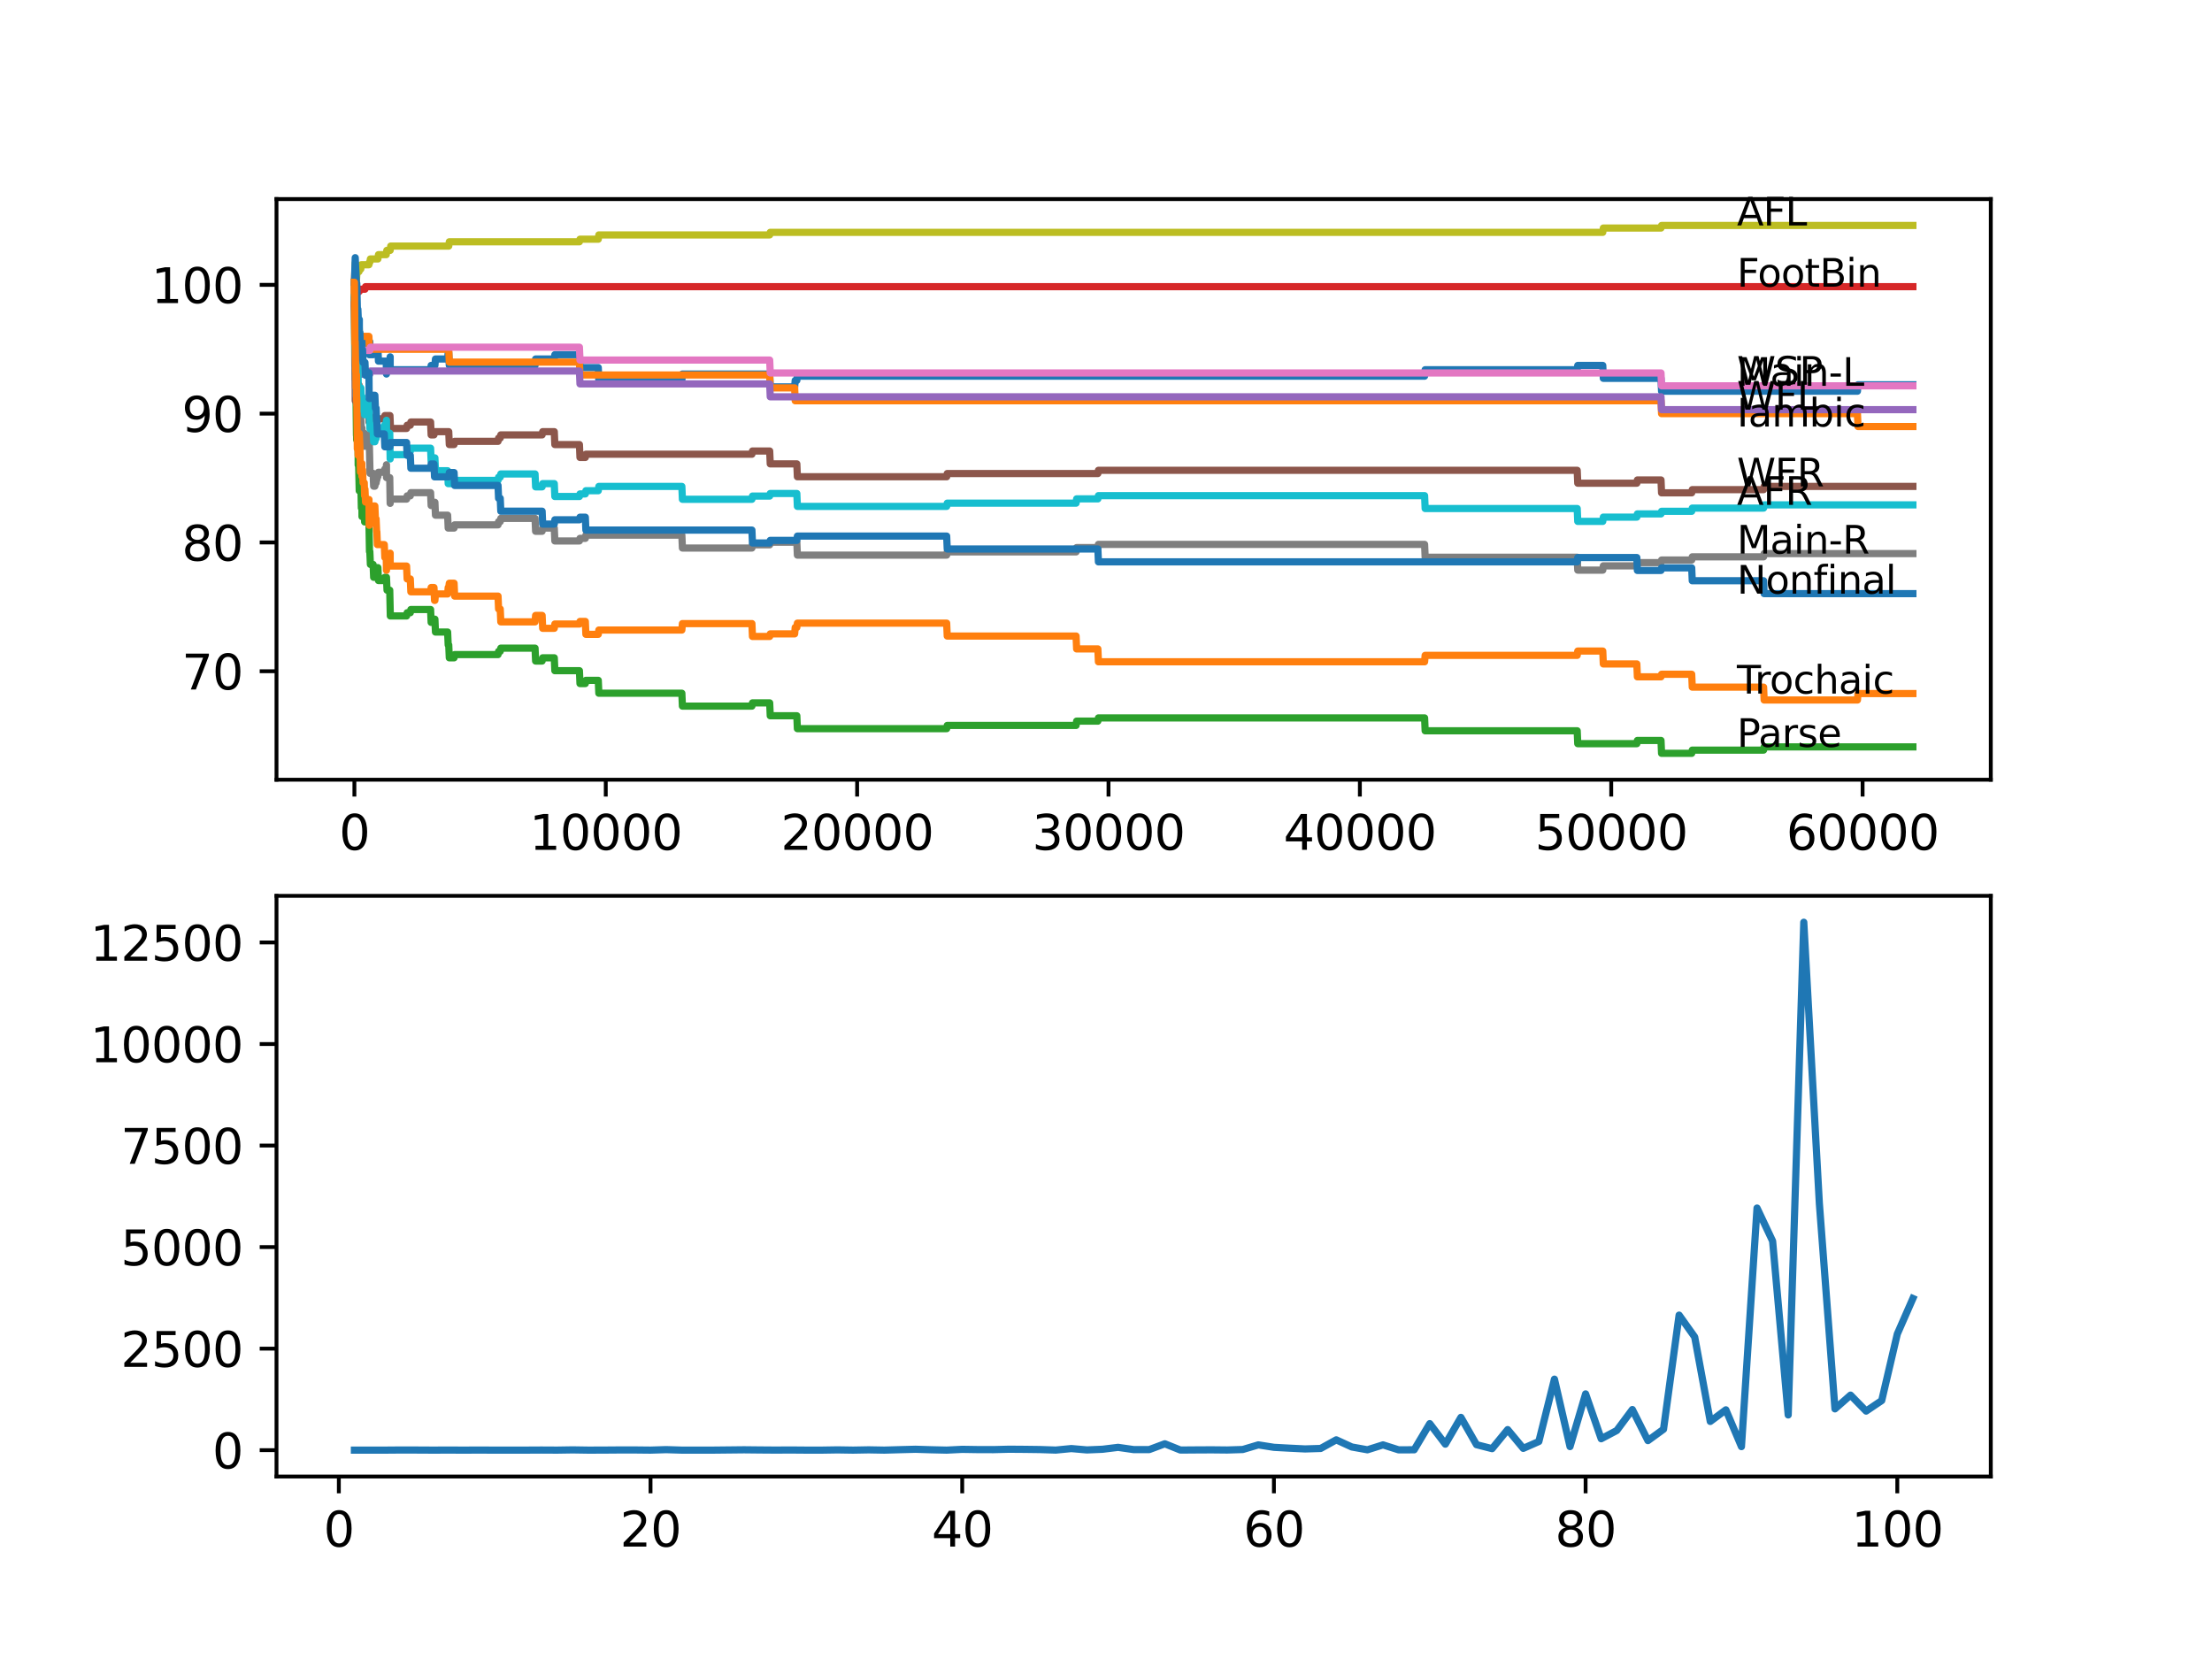 <?xml version="1.0" encoding="utf-8" standalone="no"?>
<!DOCTYPE svg PUBLIC "-//W3C//DTD SVG 1.1//EN"
  "http://www.w3.org/Graphics/SVG/1.1/DTD/svg11.dtd">
<svg xmlns:xlink="http://www.w3.org/1999/xlink" width="460.8pt" height="345.6pt" viewBox="0 0 460.8 345.6" xmlns="http://www.w3.org/2000/svg" version="1.1">
 <defs>
  <style type="text/css">*{stroke-linejoin: round; stroke-linecap: butt}</style>
 </defs>
 <g id="figure_1">
  <g id="patch_1">
   <path d="M 0 345.6 
L 460.8 345.6 
L 460.8 0 
L 0 0 
z
" style="fill: #ffffff"/>
  </g>
  <g id="axes_1">
   <g id="patch_2">
    <path d="M 57.6 162.432 
L 414.72 162.432 
L 414.72 41.472 
L 57.6 41.472 
z
" style="fill: #ffffff"/>
   </g>
   <g id="matplotlib.axis_1">
    <g id="xtick_1">
     <g id="line2d_1">
      <defs>
       <path id="mf2d76fac7c" d="M 0 0 
L 0 3.5 
" style="stroke: #000000; stroke-width: 0.8"/>
      </defs>
      <g>
       <use xlink:href="#mf2d76fac7c" x="73.827" y="162.432" style="stroke: #000000; stroke-width: 0.8"/>
      </g>
     </g>
     <g id="text_1">
      <!-- 0 -->
      <g transform="translate(70.646 177.03)scale(0.1 -0.1)">
       <defs>
        <path id="DejaVuSans-30" d="M 2034 4250 
Q 1547 4250 1301 3770 
Q 1056 3291 1056 2328 
Q 1056 1369 1301 889 
Q 1547 409 2034 409 
Q 2525 409 2770 889 
Q 3016 1369 3016 2328 
Q 3016 3291 2770 3770 
Q 2525 4250 2034 4250 
z
M 2034 4750 
Q 2819 4750 3233 4129 
Q 3647 3509 3647 2328 
Q 3647 1150 3233 529 
Q 2819 -91 2034 -91 
Q 1250 -91 836 529 
Q 422 1150 422 2328 
Q 422 3509 836 4129 
Q 1250 4750 2034 4750 
z
" transform="scale(0.016)"/>
       </defs>
       <use xlink:href="#DejaVuSans-30"/>
      </g>
     </g>
    </g>
    <g id="xtick_2">
     <g id="line2d_2">
      <g>
       <use xlink:href="#mf2d76fac7c" x="126.192" y="162.432" style="stroke: #000000; stroke-width: 0.8"/>
      </g>
     </g>
     <g id="text_2">
      <!-- 10000 -->
      <g transform="translate(110.286 177.03)scale(0.1 -0.1)">
       <defs>
        <path id="DejaVuSans-31" d="M 794 531 
L 1825 531 
L 1825 4091 
L 703 3866 
L 703 4441 
L 1819 4666 
L 2450 4666 
L 2450 531 
L 3481 531 
L 3481 0 
L 794 0 
L 794 531 
z
" transform="scale(0.016)"/>
       </defs>
       <use xlink:href="#DejaVuSans-31"/>
       <use xlink:href="#DejaVuSans-30" x="63.623"/>
       <use xlink:href="#DejaVuSans-30" x="127.246"/>
       <use xlink:href="#DejaVuSans-30" x="190.869"/>
       <use xlink:href="#DejaVuSans-30" x="254.492"/>
      </g>
     </g>
    </g>
    <g id="xtick_3">
     <g id="line2d_3">
      <g>
       <use xlink:href="#mf2d76fac7c" x="178.556" y="162.432" style="stroke: #000000; stroke-width: 0.8"/>
      </g>
     </g>
     <g id="text_3">
      <!-- 20000 -->
      <g transform="translate(162.65 177.03)scale(0.1 -0.1)">
       <defs>
        <path id="DejaVuSans-32" d="M 1228 531 
L 3431 531 
L 3431 0 
L 469 0 
L 469 531 
Q 828 903 1448 1529 
Q 2069 2156 2228 2338 
Q 2531 2678 2651 2914 
Q 2772 3150 2772 3378 
Q 2772 3750 2511 3984 
Q 2250 4219 1831 4219 
Q 1534 4219 1204 4116 
Q 875 4013 500 3803 
L 500 4441 
Q 881 4594 1212 4672 
Q 1544 4750 1819 4750 
Q 2544 4750 2975 4387 
Q 3406 4025 3406 3419 
Q 3406 3131 3298 2873 
Q 3191 2616 2906 2266 
Q 2828 2175 2409 1742 
Q 1991 1309 1228 531 
z
" transform="scale(0.016)"/>
       </defs>
       <use xlink:href="#DejaVuSans-32"/>
       <use xlink:href="#DejaVuSans-30" x="63.623"/>
       <use xlink:href="#DejaVuSans-30" x="127.246"/>
       <use xlink:href="#DejaVuSans-30" x="190.869"/>
       <use xlink:href="#DejaVuSans-30" x="254.492"/>
      </g>
     </g>
    </g>
    <g id="xtick_4">
     <g id="line2d_4">
      <g>
       <use xlink:href="#mf2d76fac7c" x="230.921" y="162.432" style="stroke: #000000; stroke-width: 0.8"/>
      </g>
     </g>
     <g id="text_4">
      <!-- 30000 -->
      <g transform="translate(215.015 177.03)scale(0.1 -0.1)">
       <defs>
        <path id="DejaVuSans-33" d="M 2597 2516 
Q 3050 2419 3304 2112 
Q 3559 1806 3559 1356 
Q 3559 666 3084 287 
Q 2609 -91 1734 -91 
Q 1441 -91 1130 -33 
Q 819 25 488 141 
L 488 750 
Q 750 597 1062 519 
Q 1375 441 1716 441 
Q 2309 441 2620 675 
Q 2931 909 2931 1356 
Q 2931 1769 2642 2001 
Q 2353 2234 1838 2234 
L 1294 2234 
L 1294 2753 
L 1863 2753 
Q 2328 2753 2575 2939 
Q 2822 3125 2822 3475 
Q 2822 3834 2567 4026 
Q 2313 4219 1838 4219 
Q 1578 4219 1281 4162 
Q 984 4106 628 3988 
L 628 4550 
Q 988 4650 1302 4700 
Q 1616 4750 1894 4750 
Q 2613 4750 3031 4423 
Q 3450 4097 3450 3541 
Q 3450 3153 3228 2886 
Q 3006 2619 2597 2516 
z
" transform="scale(0.016)"/>
       </defs>
       <use xlink:href="#DejaVuSans-33"/>
       <use xlink:href="#DejaVuSans-30" x="63.623"/>
       <use xlink:href="#DejaVuSans-30" x="127.246"/>
       <use xlink:href="#DejaVuSans-30" x="190.869"/>
       <use xlink:href="#DejaVuSans-30" x="254.492"/>
      </g>
     </g>
    </g>
    <g id="xtick_5">
     <g id="line2d_5">
      <g>
       <use xlink:href="#mf2d76fac7c" x="283.285" y="162.432" style="stroke: #000000; stroke-width: 0.8"/>
      </g>
     </g>
     <g id="text_5">
      <!-- 40000 -->
      <g transform="translate(267.379 177.03)scale(0.1 -0.1)">
       <defs>
        <path id="DejaVuSans-34" d="M 2419 4116 
L 825 1625 
L 2419 1625 
L 2419 4116 
z
M 2253 4666 
L 3047 4666 
L 3047 1625 
L 3713 1625 
L 3713 1100 
L 3047 1100 
L 3047 0 
L 2419 0 
L 2419 1100 
L 313 1100 
L 313 1709 
L 2253 4666 
z
" transform="scale(0.016)"/>
       </defs>
       <use xlink:href="#DejaVuSans-34"/>
       <use xlink:href="#DejaVuSans-30" x="63.623"/>
       <use xlink:href="#DejaVuSans-30" x="127.246"/>
       <use xlink:href="#DejaVuSans-30" x="190.869"/>
       <use xlink:href="#DejaVuSans-30" x="254.492"/>
      </g>
     </g>
    </g>
    <g id="xtick_6">
     <g id="line2d_6">
      <g>
       <use xlink:href="#mf2d76fac7c" x="335.65" y="162.432" style="stroke: #000000; stroke-width: 0.8"/>
      </g>
     </g>
     <g id="text_6">
      <!-- 50000 -->
      <g transform="translate(319.744 177.03)scale(0.1 -0.1)">
       <defs>
        <path id="DejaVuSans-35" d="M 691 4666 
L 3169 4666 
L 3169 4134 
L 1269 4134 
L 1269 2991 
Q 1406 3038 1543 3061 
Q 1681 3084 1819 3084 
Q 2600 3084 3056 2656 
Q 3513 2228 3513 1497 
Q 3513 744 3044 326 
Q 2575 -91 1722 -91 
Q 1428 -91 1123 -41 
Q 819 9 494 109 
L 494 744 
Q 775 591 1075 516 
Q 1375 441 1709 441 
Q 2250 441 2565 725 
Q 2881 1009 2881 1497 
Q 2881 1984 2565 2268 
Q 2250 2553 1709 2553 
Q 1456 2553 1204 2497 
Q 953 2441 691 2322 
L 691 4666 
z
" transform="scale(0.016)"/>
       </defs>
       <use xlink:href="#DejaVuSans-35"/>
       <use xlink:href="#DejaVuSans-30" x="63.623"/>
       <use xlink:href="#DejaVuSans-30" x="127.246"/>
       <use xlink:href="#DejaVuSans-30" x="190.869"/>
       <use xlink:href="#DejaVuSans-30" x="254.492"/>
      </g>
     </g>
    </g>
    <g id="xtick_7">
     <g id="line2d_7">
      <g>
       <use xlink:href="#mf2d76fac7c" x="388.014" y="162.432" style="stroke: #000000; stroke-width: 0.8"/>
      </g>
     </g>
     <g id="text_7">
      <!-- 60000 -->
      <g transform="translate(372.108 177.03)scale(0.1 -0.1)">
       <defs>
        <path id="DejaVuSans-36" d="M 2113 2584 
Q 1688 2584 1439 2293 
Q 1191 2003 1191 1497 
Q 1191 994 1439 701 
Q 1688 409 2113 409 
Q 2538 409 2786 701 
Q 3034 994 3034 1497 
Q 3034 2003 2786 2293 
Q 2538 2584 2113 2584 
z
M 3366 4563 
L 3366 3988 
Q 3128 4100 2886 4159 
Q 2644 4219 2406 4219 
Q 1781 4219 1451 3797 
Q 1122 3375 1075 2522 
Q 1259 2794 1537 2939 
Q 1816 3084 2150 3084 
Q 2853 3084 3261 2657 
Q 3669 2231 3669 1497 
Q 3669 778 3244 343 
Q 2819 -91 2113 -91 
Q 1303 -91 875 529 
Q 447 1150 447 2328 
Q 447 3434 972 4092 
Q 1497 4750 2381 4750 
Q 2619 4750 2861 4703 
Q 3103 4656 3366 4563 
z
" transform="scale(0.016)"/>
       </defs>
       <use xlink:href="#DejaVuSans-36"/>
       <use xlink:href="#DejaVuSans-30" x="63.623"/>
       <use xlink:href="#DejaVuSans-30" x="127.246"/>
       <use xlink:href="#DejaVuSans-30" x="190.869"/>
       <use xlink:href="#DejaVuSans-30" x="254.492"/>
      </g>
     </g>
    </g>
   </g>
   <g id="matplotlib.axis_2">
    <g id="ytick_1">
     <g id="line2d_8">
      <defs>
       <path id="m382c7980a3" d="M 0 0 
L -3.5 0 
" style="stroke: #000000; stroke-width: 0.8"/>
      </defs>
      <g>
       <use xlink:href="#m382c7980a3" x="57.6" y="139.832" style="stroke: #000000; stroke-width: 0.8"/>
      </g>
     </g>
     <g id="text_8">
      <!-- 70 -->
      <g transform="translate(37.875 143.631)scale(0.1 -0.1)">
       <defs>
        <path id="DejaVuSans-37" d="M 525 4666 
L 3525 4666 
L 3525 4397 
L 1831 0 
L 1172 0 
L 2766 4134 
L 525 4134 
L 525 4666 
z
" transform="scale(0.016)"/>
       </defs>
       <use xlink:href="#DejaVuSans-37"/>
       <use xlink:href="#DejaVuSans-30" x="63.623"/>
      </g>
     </g>
    </g>
    <g id="ytick_2">
     <g id="line2d_9">
      <g>
       <use xlink:href="#m382c7980a3" x="57.6" y="113.001" style="stroke: #000000; stroke-width: 0.8"/>
      </g>
     </g>
     <g id="text_9">
      <!-- 80 -->
      <g transform="translate(37.875 116.8)scale(0.1 -0.1)">
       <defs>
        <path id="DejaVuSans-38" d="M 2034 2216 
Q 1584 2216 1326 1975 
Q 1069 1734 1069 1313 
Q 1069 891 1326 650 
Q 1584 409 2034 409 
Q 2484 409 2743 651 
Q 3003 894 3003 1313 
Q 3003 1734 2745 1975 
Q 2488 2216 2034 2216 
z
M 1403 2484 
Q 997 2584 770 2862 
Q 544 3141 544 3541 
Q 544 4100 942 4425 
Q 1341 4750 2034 4750 
Q 2731 4750 3128 4425 
Q 3525 4100 3525 3541 
Q 3525 3141 3298 2862 
Q 3072 2584 2669 2484 
Q 3125 2378 3379 2068 
Q 3634 1759 3634 1313 
Q 3634 634 3220 271 
Q 2806 -91 2034 -91 
Q 1263 -91 848 271 
Q 434 634 434 1313 
Q 434 1759 690 2068 
Q 947 2378 1403 2484 
z
M 1172 3481 
Q 1172 3119 1398 2916 
Q 1625 2713 2034 2713 
Q 2441 2713 2670 2916 
Q 2900 3119 2900 3481 
Q 2900 3844 2670 4047 
Q 2441 4250 2034 4250 
Q 1625 4250 1398 4047 
Q 1172 3844 1172 3481 
z
" transform="scale(0.016)"/>
       </defs>
       <use xlink:href="#DejaVuSans-38"/>
       <use xlink:href="#DejaVuSans-30" x="63.623"/>
      </g>
     </g>
    </g>
    <g id="ytick_3">
     <g id="line2d_10">
      <g>
       <use xlink:href="#m382c7980a3" x="57.6" y="86.169" style="stroke: #000000; stroke-width: 0.8"/>
      </g>
     </g>
     <g id="text_10">
      <!-- 90 -->
      <g transform="translate(37.875 89.969)scale(0.1 -0.1)">
       <defs>
        <path id="DejaVuSans-39" d="M 703 97 
L 703 672 
Q 941 559 1184 500 
Q 1428 441 1663 441 
Q 2288 441 2617 861 
Q 2947 1281 2994 2138 
Q 2813 1869 2534 1725 
Q 2256 1581 1919 1581 
Q 1219 1581 811 2004 
Q 403 2428 403 3163 
Q 403 3881 828 4315 
Q 1253 4750 1959 4750 
Q 2769 4750 3195 4129 
Q 3622 3509 3622 2328 
Q 3622 1225 3098 567 
Q 2575 -91 1691 -91 
Q 1453 -91 1209 -44 
Q 966 3 703 97 
z
M 1959 2075 
Q 2384 2075 2632 2365 
Q 2881 2656 2881 3163 
Q 2881 3666 2632 3958 
Q 2384 4250 1959 4250 
Q 1534 4250 1286 3958 
Q 1038 3666 1038 3163 
Q 1038 2656 1286 2365 
Q 1534 2075 1959 2075 
z
" transform="scale(0.016)"/>
       </defs>
       <use xlink:href="#DejaVuSans-39"/>
       <use xlink:href="#DejaVuSans-30" x="63.623"/>
      </g>
     </g>
    </g>
    <g id="ytick_4">
     <g id="line2d_11">
      <g>
       <use xlink:href="#m382c7980a3" x="57.6" y="59.338" style="stroke: #000000; stroke-width: 0.8"/>
      </g>
     </g>
     <g id="text_11">
      <!-- 100 -->
      <g transform="translate(31.512 63.137)scale(0.1 -0.1)">
       <use xlink:href="#DejaVuSans-31"/>
       <use xlink:href="#DejaVuSans-30" x="63.623"/>
       <use xlink:href="#DejaVuSans-30" x="127.246"/>
      </g>
     </g>
    </g>
   </g>
   <g id="line2d_12">
    <path d="M 73.833 58.802 
L 73.838 58.802 
L 73.843 58.418 
L 73.869 63.784 
L 73.88 63.784 
L 73.885 63.784 
L 73.99 69.508 
L 74.006 69.061 
L 74.053 69.061 
L 74.142 65.842 
L 74.163 68.525 
L 74.168 68.525 
L 74.288 75.232 
L 74.435 75.232 
L 74.55 73.891 
L 74.602 73.891 
L 74.728 69.866 
L 74.786 69.866 
L 74.854 72.549 
L 74.901 72.102 
L 75.158 72.102 
L 75.168 74.785 
L 75.268 73.891 
L 75.404 73.891 
L 75.519 72.549 
L 75.953 72.549 
L 76.069 71.208 
L 76.849 71.208 
L 76.938 73.891 
L 76.959 72.549 
L 77.043 71.208 
L 77.048 73.891 
L 77.064 73.891 
L 77.723 73.891 
L 77.839 72.549 
L 78.724 72.549 
L 78.839 75.232 
L 80.462 75.232 
L 80.509 77.916 
L 80.572 76.574 
L 81.19 76.574 
L 81.279 74.338 
L 81.284 77.021 
L 81.295 77.021 
L 89.699 77.021 
L 89.814 76.127 
L 90.6 76.127 
L 90.715 74.785 
L 93.249 74.785 
L 93.365 73.444 
L 93.48 73.444 
L 93.595 76.127 
L 111.462 76.127 
L 111.577 74.785 
L 115.468 74.785 
L 115.583 73.891 
L 120.704 73.891 
L 120.819 76.574 
L 124.632 76.574 
L 124.747 79.257 
L 142.043 79.257 
L 142.158 77.916 
L 160.339 77.916 
L 160.454 80.599 
L 165.539 80.599 
L 165.654 79.257 
L 165.994 79.257 
L 166.109 78.363 
L 296.769 78.363 
L 296.884 77.021 
L 328.56 77.021 
L 328.675 76.127 
L 333.885 76.127 
L 334 78.81 
L 346.018 78.81 
L 346.133 81.493 
L 386.941 81.493 
L 387.056 80.152 
L 398.487 80.152 
L 398.487 80.152 
" clip-path="url(#p9483d6c562)" style="fill: none; stroke: #1f77b4; stroke-width: 1.5; stroke-linecap: square"/>
   </g>
   <g id="line2d_13">
    <path d="M 73.833 59.338 
L 73.917 56.655 
L 73.943 59.338 
L 73.948 59.338 
L 74.068 64.704 
L 74.241 64.704 
L 74.32 70.071 
L 74.356 67.388 
L 74.786 67.388 
L 74.901 70.071 
L 76.849 70.071 
L 76.964 72.754 
L 93.48 72.754 
L 93.595 75.437 
L 120.704 75.437 
L 120.819 78.12 
L 160.339 78.12 
L 160.454 80.803 
L 165.539 80.803 
L 165.654 83.486 
L 346.018 83.486 
L 346.133 86.169 
L 386.941 86.169 
L 387.056 88.853 
L 398.487 88.853 
L 398.487 88.853 
" clip-path="url(#p9483d6c562)" style="fill: none; stroke: #ff7f0e; stroke-width: 1.5; stroke-linecap: square"/>
   </g>
   <g id="line2d_14">
    <path d="M 73.833 62.021 
L 73.922 76.172 
L 73.964 74.606 
L 73.985 74.606 
L 74.058 79.078 
L 74.1 78.184 
L 74.126 78.184 
L 74.257 90.705 
L 74.273 90.705 
L 74.283 88.916 
L 74.288 91.6 
L 74.388 89.498 
L 74.435 89.498 
L 74.55 92.181 
L 74.602 91.51 
L 74.613 96.876 
L 74.623 96.876 
L 74.712 96.876 
L 74.833 102.243 
L 74.854 102.243 
L 74.969 101.795 
L 74.974 101.795 
L 75.095 100.454 
L 75.158 100.454 
L 75.278 105.82 
L 75.372 105.82 
L 75.404 104.926 
L 75.409 107.609 
L 75.472 107.609 
L 75.519 107.609 
L 75.634 106.938 
L 75.88 106.938 
L 75.953 106.044 
L 75.959 108.727 
L 75.98 108.727 
L 76.027 108.727 
L 76.142 108.19 
L 76.849 108.19 
L 76.969 114.898 
L 77.043 114.898 
L 77.158 117.581 
L 77.723 117.581 
L 77.839 120.264 
L 78.09 120.264 
L 78.205 119.594 
L 78.347 119.594 
L 78.462 118.923 
L 78.504 118.923 
L 78.619 118.252 
L 78.724 118.252 
L 78.839 120.935 
L 80.054 120.935 
L 80.169 120.264 
L 80.509 120.264 
L 80.624 122.947 
L 81.19 122.947 
L 81.31 128.314 
L 84.698 128.314 
L 84.814 127.643 
L 85.473 127.643 
L 85.589 126.972 
L 89.699 126.972 
L 89.814 129.655 
L 90.406 129.655 
L 90.521 128.985 
L 90.6 128.985 
L 90.715 131.668 
L 93.249 131.668 
L 93.365 134.351 
L 93.48 134.351 
L 93.595 137.034 
L 94.595 137.034 
L 94.71 136.363 
L 103.749 136.363 
L 103.864 135.692 
L 104.209 135.692 
L 104.325 135.022 
L 111.462 135.022 
L 111.577 137.705 
L 112.933 137.705 
L 113.048 137.034 
L 115.468 137.034 
L 115.583 139.717 
L 120.704 139.717 
L 120.819 142.4 
L 121.935 142.4 
L 122.05 141.729 
L 124.632 141.729 
L 124.747 144.413 
L 142.043 144.413 
L 142.158 147.096 
L 156.637 147.096 
L 156.752 146.425 
L 160.339 146.425 
L 160.454 149.108 
L 165.994 149.108 
L 166.109 151.791 
L 197.209 151.791 
L 197.324 151.12 
L 224.166 151.12 
L 224.281 150.226 
L 228.706 150.226 
L 228.821 149.555 
L 296.769 149.555 
L 296.884 152.238 
L 328.56 152.238 
L 328.675 154.921 
L 340.981 154.921 
L 341.096 154.251 
L 346.018 154.251 
L 346.133 156.934 
L 352.412 156.934 
L 352.527 156.263 
L 367.388 156.263 
L 367.503 155.592 
L 398.487 155.592 
L 398.487 155.592 
" clip-path="url(#p9483d6c562)" style="fill: none; stroke: #2ca02c; stroke-width: 1.5; stroke-linecap: square"/>
   </g>
   <g id="line2d_15">
    <path d="M 73.833 59.338 
L 73.896 64.321 
L 73.948 62.309 
L 73.985 62.309 
L 74.1 61.772 
L 74.131 61.772 
L 74.246 61.235 
L 74.372 61.235 
L 74.487 60.699 
L 74.854 60.699 
L 74.969 60.252 
L 76.027 60.252 
L 76.142 59.715 
L 398.487 59.715 
L 398.487 59.715 
" clip-path="url(#p9483d6c562)" style="fill: none; stroke: #d62728; stroke-width: 1.5; stroke-linecap: square"/>
   </g>
   <g id="line2d_16">
    <path d="M 73.833 59.338 
L 73.917 64.321 
L 73.948 62.98 
L 73.99 62.98 
L 74 62.532 
L 74.006 65.215 
L 74.074 65.215 
L 74.131 65.215 
L 74.252 73.265 
L 74.283 72.594 
L 74.288 75.277 
L 74.346 75.277 
L 74.786 75.277 
L 74.901 77.96 
L 77.043 77.96 
L 77.158 77.29 
L 120.704 77.29 
L 120.819 79.973 
L 160.339 79.973 
L 160.454 82.656 
L 346.018 82.656 
L 346.133 85.339 
L 398.487 85.339 
L 398.487 85.339 
" clip-path="url(#p9483d6c562)" style="fill: none; stroke: #9467bd; stroke-width: 1.5; stroke-linecap: square"/>
   </g>
   <g id="line2d_17">
    <path d="M 73.833 62.021 
L 73.838 62.021 
L 73.979 78.12 
L 73.985 78.12 
L 74 83.486 
L 74.1 82.592 
L 74.131 82.592 
L 74.246 82.055 
L 74.325 82.055 
L 74.445 80.848 
L 74.55 80.848 
L 74.665 80.177 
L 74.786 80.177 
L 74.854 82.86 
L 74.901 82.413 
L 74.974 82.413 
L 75.095 81.071 
L 75.158 81.071 
L 75.278 86.438 
L 75.519 86.438 
L 75.634 85.767 
L 76.027 85.767 
L 76.142 85.23 
L 76.849 85.23 
L 76.865 87.913 
L 76.959 86.572 
L 77.043 86.572 
L 77.158 89.255 
L 78.09 89.255 
L 78.205 88.584 
L 78.347 88.584 
L 78.462 87.913 
L 78.504 87.913 
L 78.619 87.243 
L 80.054 87.243 
L 80.169 86.572 
L 81.232 86.572 
L 81.347 89.255 
L 84.698 89.255 
L 84.814 88.584 
L 85.473 88.584 
L 85.589 87.913 
L 89.699 87.913 
L 89.814 90.597 
L 90.406 90.597 
L 90.521 89.926 
L 93.48 89.926 
L 93.595 92.609 
L 94.595 92.609 
L 94.71 91.938 
L 103.749 91.938 
L 103.864 91.267 
L 104.209 91.267 
L 104.325 90.597 
L 112.933 90.597 
L 113.048 89.926 
L 115.468 89.926 
L 115.583 92.609 
L 120.704 92.609 
L 120.819 95.292 
L 121.935 95.292 
L 122.05 94.621 
L 156.637 94.621 
L 156.752 93.951 
L 160.339 93.951 
L 160.454 96.634 
L 165.994 96.634 
L 166.109 99.317 
L 197.209 99.317 
L 197.324 98.646 
L 228.706 98.646 
L 228.821 97.975 
L 328.56 97.975 
L 328.675 100.658 
L 340.981 100.658 
L 341.096 99.988 
L 346.018 99.988 
L 346.133 102.671 
L 352.412 102.671 
L 352.527 102 
L 367.388 102 
L 367.503 101.329 
L 398.487 101.329 
L 398.487 101.329 
" clip-path="url(#p9483d6c562)" style="fill: none; stroke: #8c564b; stroke-width: 1.5; stroke-linecap: square"/>
   </g>
   <g id="line2d_18">
    <path d="M 73.833 58.802 
L 73.838 61.485 
L 73.932 58.552 
L 73.943 58.552 
L 73.948 58.552 
L 74 57.569 
L 74.006 60.252 
L 74.042 60.252 
L 74.131 60.252 
L 74.252 68.301 
L 74.283 67.63 
L 74.288 70.313 
L 74.346 70.313 
L 74.786 70.313 
L 74.901 72.997 
L 77.043 72.997 
L 77.158 72.326 
L 120.704 72.326 
L 120.819 75.009 
L 160.339 75.009 
L 160.454 77.692 
L 346.018 77.692 
L 346.133 80.375 
L 398.487 80.375 
L 398.487 80.375 
" clip-path="url(#p9483d6c562)" style="fill: none; stroke: #e377c2; stroke-width: 1.5; stroke-linecap: square"/>
   </g>
   <g id="line2d_19">
    <path d="M 73.833 62.021 
L 73.838 62.021 
L 73.979 77.673 
L 73.985 77.673 
L 73.99 77.136 
L 74.058 80.714 
L 74.074 79.819 
L 74.126 79.819 
L 74.131 82.502 
L 74.173 79.506 
L 74.241 82.189 
L 74.257 84.202 
L 74.356 81.071 
L 74.367 81.071 
L 74.435 79.64 
L 74.44 82.324 
L 74.466 82.324 
L 74.55 82.324 
L 74.602 81.653 
L 74.613 87.019 
L 74.623 87.019 
L 74.712 87.019 
L 74.786 89.702 
L 74.828 89.166 
L 74.854 89.166 
L 74.969 88.718 
L 74.974 88.718 
L 75.095 87.377 
L 75.168 87.377 
L 75.283 90.06 
L 75.372 90.06 
L 75.404 89.166 
L 75.409 91.849 
L 75.472 91.849 
L 75.519 91.849 
L 75.634 91.178 
L 75.88 91.178 
L 75.953 90.284 
L 75.959 92.967 
L 75.98 92.967 
L 76.027 92.967 
L 76.142 92.43 
L 76.849 92.43 
L 76.938 90.552 
L 76.943 93.235 
L 76.948 93.235 
L 76.959 93.235 
L 77.079 98.601 
L 77.723 98.601 
L 77.839 101.284 
L 78.09 101.284 
L 78.205 100.614 
L 78.347 100.614 
L 78.462 99.943 
L 78.504 99.943 
L 78.619 99.272 
L 78.724 99.272 
L 78.839 98.378 
L 80.054 98.378 
L 80.169 97.707 
L 80.462 97.707 
L 80.509 96.813 
L 80.514 99.496 
L 80.562 99.496 
L 81.19 99.496 
L 81.279 104.862 
L 81.305 103.968 
L 84.698 103.968 
L 84.814 103.297 
L 85.473 103.297 
L 85.589 102.626 
L 89.699 102.626 
L 89.814 105.309 
L 90.406 105.309 
L 90.521 104.638 
L 90.6 104.638 
L 90.715 107.321 
L 93.249 107.321 
L 93.365 110.005 
L 94.595 110.005 
L 94.71 109.334 
L 103.749 109.334 
L 103.864 108.663 
L 104.209 108.663 
L 104.325 107.992 
L 111.462 107.992 
L 111.577 110.675 
L 112.933 110.675 
L 113.048 110.005 
L 115.468 110.005 
L 115.583 112.688 
L 120.704 112.688 
L 120.819 112.151 
L 121.935 112.151 
L 122.05 111.48 
L 142.043 111.48 
L 142.158 114.163 
L 156.637 114.163 
L 156.752 113.493 
L 160.339 113.493 
L 160.454 112.956 
L 165.994 112.956 
L 166.109 115.639 
L 197.209 115.639 
L 197.324 114.968 
L 224.166 114.968 
L 224.281 114.074 
L 228.706 114.074 
L 228.821 113.403 
L 296.769 113.403 
L 296.884 116.086 
L 328.56 116.086 
L 328.675 118.769 
L 333.885 118.769 
L 334 117.875 
L 340.981 117.875 
L 341.096 117.204 
L 346.018 117.204 
L 346.133 116.668 
L 352.412 116.668 
L 352.527 115.997 
L 367.388 115.997 
L 367.503 115.326 
L 398.487 115.326 
L 398.487 115.326 
" clip-path="url(#p9483d6c562)" style="fill: none; stroke: #7f7f7f; stroke-width: 1.5; stroke-linecap: square"/>
   </g>
   <g id="line2d_20">
    <path d="M 73.833 58.802 
L 73.838 61.485 
L 73.932 56.316 
L 73.937 56.316 
L 73.948 56.316 
L 74 54.796 
L 74.006 57.479 
L 74.047 57.479 
L 74.131 57.479 
L 74.142 60.162 
L 74.241 58.597 
L 74.367 56.585 
L 74.786 56.585 
L 74.901 56.048 
L 75.158 56.048 
L 75.273 55.154 
L 76.849 55.154 
L 76.964 54.617 
L 77.043 54.617 
L 77.158 53.946 
L 78.724 53.946 
L 78.839 53.052 
L 80.462 53.052 
L 80.577 52.158 
L 81.279 52.158 
L 81.394 51.263 
L 93.48 51.263 
L 93.595 50.369 
L 120.704 50.369 
L 120.819 49.832 
L 124.632 49.832 
L 124.747 48.938 
L 160.339 48.938 
L 160.454 48.401 
L 333.885 48.401 
L 334 47.507 
L 346.018 47.507 
L 346.133 46.97 
L 398.487 46.97 
L 398.487 46.97 
" clip-path="url(#p9483d6c562)" style="fill: none; stroke: #bcbd22; stroke-width: 1.5; stroke-linecap: square"/>
   </g>
   <g id="line2d_21">
    <path d="M 73.833 62.021 
L 73.838 62.021 
L 73.906 61.932 
L 73.964 71.099 
L 73.985 71.099 
L 73.99 70.563 
L 74.058 74.14 
L 74.074 73.246 
L 74.126 73.246 
L 74.131 75.929 
L 74.173 72.933 
L 74.241 75.616 
L 74.257 77.628 
L 74.356 74.498 
L 74.367 74.498 
L 74.435 73.067 
L 74.44 75.75 
L 74.466 75.75 
L 74.55 75.75 
L 74.602 75.079 
L 74.613 80.445 
L 74.623 80.445 
L 74.712 80.445 
L 74.786 83.129 
L 74.828 82.592 
L 74.854 82.592 
L 74.969 82.145 
L 74.974 82.145 
L 75.095 80.803 
L 75.168 80.803 
L 75.283 83.486 
L 75.372 83.486 
L 75.404 82.592 
L 75.409 85.275 
L 75.472 85.275 
L 75.519 85.275 
L 75.634 84.604 
L 75.88 84.604 
L 75.953 83.71 
L 75.959 86.393 
L 75.98 86.393 
L 76.027 86.393 
L 76.142 85.856 
L 76.849 85.856 
L 76.938 83.978 
L 76.943 86.661 
L 76.948 86.661 
L 76.959 86.661 
L 77.074 89.344 
L 77.723 89.344 
L 77.839 92.028 
L 78.09 92.028 
L 78.205 91.357 
L 78.347 91.357 
L 78.462 90.686 
L 78.504 90.686 
L 78.619 90.015 
L 78.724 90.015 
L 78.839 89.121 
L 80.054 89.121 
L 80.169 88.45 
L 80.462 88.45 
L 80.509 87.556 
L 80.514 90.239 
L 80.562 90.239 
L 81.19 90.239 
L 81.279 95.605 
L 81.305 94.711 
L 84.698 94.711 
L 84.814 94.04 
L 85.473 94.04 
L 85.589 93.369 
L 89.699 93.369 
L 89.814 96.052 
L 90.406 96.052 
L 90.521 95.382 
L 90.6 95.382 
L 90.715 98.065 
L 93.249 98.065 
L 93.365 100.748 
L 94.595 100.748 
L 94.71 100.077 
L 103.749 100.077 
L 103.864 99.406 
L 104.209 99.406 
L 104.325 98.735 
L 111.462 98.735 
L 111.577 101.419 
L 112.933 101.419 
L 113.048 100.748 
L 115.468 100.748 
L 115.583 103.431 
L 120.704 103.431 
L 120.819 102.894 
L 121.935 102.894 
L 122.05 102.224 
L 124.632 102.224 
L 124.747 101.329 
L 142.043 101.329 
L 142.158 104.012 
L 156.637 104.012 
L 156.752 103.341 
L 160.339 103.341 
L 160.454 102.805 
L 165.994 102.805 
L 166.109 105.488 
L 197.209 105.488 
L 197.324 104.817 
L 224.166 104.817 
L 224.281 103.923 
L 228.706 103.923 
L 228.821 103.252 
L 296.769 103.252 
L 296.884 105.935 
L 328.56 105.935 
L 328.675 108.618 
L 333.885 108.618 
L 334 107.724 
L 340.981 107.724 
L 341.096 107.053 
L 346.018 107.053 
L 346.133 106.517 
L 352.412 106.517 
L 352.527 105.846 
L 367.388 105.846 
L 367.503 105.175 
L 398.487 105.175 
L 398.487 105.175 
" clip-path="url(#p9483d6c562)" style="fill: none; stroke: #17becf; stroke-width: 1.5; stroke-linecap: square"/>
   </g>
   <g id="line2d_22">
    <path d="M 73.833 58.802 
L 73.838 58.802 
L 74 53.678 
L 74.115 56.361 
L 74.131 56.361 
L 74.246 59.044 
L 74.325 59.044 
L 74.445 64.411 
L 74.55 64.411 
L 74.665 67.094 
L 74.786 67.094 
L 74.854 66.557 
L 74.859 69.24 
L 74.875 69.24 
L 74.974 69.24 
L 75.095 74.606 
L 75.158 74.606 
L 75.278 72.818 
L 75.519 72.818 
L 75.634 75.501 
L 76.027 75.501 
L 76.142 78.184 
L 76.849 78.184 
L 76.865 77.647 
L 76.901 83.014 
L 76.912 83.014 
L 77.043 83.014 
L 77.158 82.343 
L 78.09 82.343 
L 78.205 85.026 
L 78.347 85.026 
L 78.462 87.709 
L 78.504 87.709 
L 78.619 90.392 
L 80.054 90.392 
L 80.169 93.075 
L 81.232 93.075 
L 81.347 92.181 
L 84.698 92.181 
L 84.814 94.864 
L 85.473 94.864 
L 85.589 97.547 
L 89.699 97.547 
L 89.814 96.653 
L 90.406 96.653 
L 90.521 99.336 
L 93.48 99.336 
L 93.595 98.442 
L 94.595 98.442 
L 94.71 101.125 
L 103.749 101.125 
L 103.864 103.808 
L 104.209 103.808 
L 104.325 106.491 
L 112.933 106.491 
L 113.048 109.174 
L 115.468 109.174 
L 115.583 108.28 
L 120.704 108.28 
L 120.819 107.743 
L 121.935 107.743 
L 122.05 110.426 
L 156.637 110.426 
L 156.752 113.109 
L 160.339 113.109 
L 160.454 112.573 
L 165.994 112.573 
L 166.109 111.678 
L 197.209 111.678 
L 197.324 114.361 
L 228.706 114.361 
L 228.821 117.045 
L 328.56 117.045 
L 328.675 116.15 
L 340.981 116.15 
L 341.096 118.833 
L 346.018 118.833 
L 346.133 118.297 
L 352.412 118.297 
L 352.527 120.98 
L 367.388 120.98 
L 367.503 123.663 
L 398.487 123.663 
L 398.487 123.663 
" clip-path="url(#p9483d6c562)" style="fill: none; stroke: #1f77b4; stroke-width: 1.5; stroke-linecap: square"/>
   </g>
   <g id="line2d_23">
    <path d="M 73.833 58.802 
L 73.838 58.802 
L 73.948 71.681 
L 73.969 71.144 
L 73.985 71.144 
L 74.105 77.405 
L 74.126 77.405 
L 74.136 76.063 
L 74.173 80.758 
L 74.225 79.417 
L 74.241 79.417 
L 74.273 78.075 
L 74.283 83.442 
L 74.32 82.771 
L 74.435 93.503 
L 74.445 92.162 
L 74.55 92.162 
L 74.602 94.845 
L 74.66 92.162 
L 74.712 92.162 
L 74.828 90.284 
L 74.854 90.284 
L 74.969 92.967 
L 74.974 92.967 
L 75.095 98.333 
L 75.158 98.333 
L 75.278 96.544 
L 75.372 96.544 
L 75.404 99.227 
L 75.482 97.886 
L 75.519 97.886 
L 75.634 100.569 
L 75.88 100.569 
L 75.953 103.252 
L 75.99 101.91 
L 76.027 101.91 
L 76.142 104.594 
L 76.849 104.594 
L 76.865 104.057 
L 76.901 109.423 
L 76.912 109.423 
L 76.938 109.423 
L 77.058 106.74 
L 77.723 106.74 
L 77.839 105.399 
L 78.09 105.399 
L 78.205 108.082 
L 78.347 108.082 
L 78.462 110.765 
L 78.504 110.765 
L 78.619 113.448 
L 80.054 113.448 
L 80.169 116.131 
L 80.462 116.131 
L 80.509 118.814 
L 80.572 117.473 
L 81.19 117.473 
L 81.279 115.237 
L 81.284 117.92 
L 81.295 117.92 
L 84.698 117.92 
L 84.814 120.603 
L 85.473 120.603 
L 85.589 123.286 
L 89.699 123.286 
L 89.814 122.392 
L 90.406 122.392 
L 90.521 125.075 
L 90.6 125.075 
L 90.715 123.733 
L 93.249 123.733 
L 93.365 122.392 
L 93.48 122.392 
L 93.595 121.497 
L 94.595 121.497 
L 94.71 124.18 
L 103.749 124.18 
L 103.864 126.864 
L 104.209 126.864 
L 104.325 129.547 
L 111.462 129.547 
L 111.577 128.205 
L 112.933 128.205 
L 113.048 130.888 
L 115.468 130.888 
L 115.583 129.994 
L 120.704 129.994 
L 120.819 129.457 
L 121.935 129.457 
L 122.05 132.14 
L 124.632 132.14 
L 124.747 131.246 
L 142.043 131.246 
L 142.158 129.904 
L 156.637 129.904 
L 156.752 132.588 
L 160.339 132.588 
L 160.454 132.051 
L 165.539 132.051 
L 165.654 130.709 
L 165.994 130.709 
L 166.109 129.815 
L 197.209 129.815 
L 197.324 132.498 
L 224.166 132.498 
L 224.281 135.181 
L 228.706 135.181 
L 228.821 137.864 
L 296.769 137.864 
L 296.884 136.523 
L 328.56 136.523 
L 328.675 135.628 
L 333.885 135.628 
L 334 138.312 
L 340.981 138.312 
L 341.096 140.995 
L 346.018 140.995 
L 346.133 140.458 
L 352.412 140.458 
L 352.527 143.141 
L 367.388 143.141 
L 367.503 145.824 
L 386.941 145.824 
L 387.056 144.483 
L 398.487 144.483 
L 398.487 144.483 
" clip-path="url(#p9483d6c562)" style="fill: none; stroke: #ff7f0e; stroke-width: 1.5; stroke-linecap: square"/>
   </g>
   <g id="patch_3">
    <path d="M 57.6 162.432 
L 57.6 41.472 
" style="fill: none; stroke: #000000; stroke-width: 0.8; stroke-linejoin: miter; stroke-linecap: square"/>
   </g>
   <g id="patch_4">
    <path d="M 414.72 162.432 
L 414.72 41.472 
" style="fill: none; stroke: #000000; stroke-width: 0.8; stroke-linejoin: miter; stroke-linecap: square"/>
   </g>
   <g id="patch_5">
    <path d="M 57.6 162.432 
L 414.72 162.432 
" style="fill: none; stroke: #000000; stroke-width: 0.8; stroke-linejoin: miter; stroke-linecap: square"/>
   </g>
   <g id="patch_6">
    <path d="M 57.6 41.472 
L 414.72 41.472 
" style="fill: none; stroke: #000000; stroke-width: 0.8; stroke-linejoin: miter; stroke-linecap: square"/>
   </g>
   <g id="text_12">
    <!-- WSP -->
    <g transform="translate(361.832 80.152)scale(0.08 -0.08)">
     <defs>
      <path id="DejaVuSans-57" d="M 213 4666 
L 850 4666 
L 1831 722 
L 2809 4666 
L 3519 4666 
L 4500 722 
L 5478 4666 
L 6119 4666 
L 4947 0 
L 4153 0 
L 3169 4050 
L 2175 0 
L 1381 0 
L 213 4666 
z
" transform="scale(0.016)"/>
      <path id="DejaVuSans-53" d="M 3425 4513 
L 3425 3897 
Q 3066 4069 2747 4153 
Q 2428 4238 2131 4238 
Q 1616 4238 1336 4038 
Q 1056 3838 1056 3469 
Q 1056 3159 1242 3001 
Q 1428 2844 1947 2747 
L 2328 2669 
Q 3034 2534 3370 2195 
Q 3706 1856 3706 1288 
Q 3706 609 3251 259 
Q 2797 -91 1919 -91 
Q 1588 -91 1214 -16 
Q 841 59 441 206 
L 441 856 
Q 825 641 1194 531 
Q 1563 422 1919 422 
Q 2459 422 2753 634 
Q 3047 847 3047 1241 
Q 3047 1584 2836 1778 
Q 2625 1972 2144 2069 
L 1759 2144 
Q 1053 2284 737 2584 
Q 422 2884 422 3419 
Q 422 4038 858 4394 
Q 1294 4750 2059 4750 
Q 2388 4750 2728 4690 
Q 3069 4631 3425 4513 
z
" transform="scale(0.016)"/>
      <path id="DejaVuSans-50" d="M 1259 4147 
L 1259 2394 
L 2053 2394 
Q 2494 2394 2734 2622 
Q 2975 2850 2975 3272 
Q 2975 3691 2734 3919 
Q 2494 4147 2053 4147 
L 1259 4147 
z
M 628 4666 
L 2053 4666 
Q 2838 4666 3239 4311 
Q 3641 3956 3641 3272 
Q 3641 2581 3239 2228 
Q 2838 1875 2053 1875 
L 1259 1875 
L 1259 0 
L 628 0 
L 628 4666 
z
" transform="scale(0.016)"/>
     </defs>
     <use xlink:href="#DejaVuSans-57"/>
     <use xlink:href="#DejaVuSans-53" x="98.877"/>
     <use xlink:href="#DejaVuSans-50" x="162.354"/>
    </g>
   </g>
   <g id="text_13">
    <!-- Iambic -->
    <g transform="translate(361.832 88.853)scale(0.08 -0.08)">
     <defs>
      <path id="DejaVuSans-49" d="M 628 4666 
L 1259 4666 
L 1259 0 
L 628 0 
L 628 4666 
z
" transform="scale(0.016)"/>
      <path id="DejaVuSans-61" d="M 2194 1759 
Q 1497 1759 1228 1600 
Q 959 1441 959 1056 
Q 959 750 1161 570 
Q 1363 391 1709 391 
Q 2188 391 2477 730 
Q 2766 1069 2766 1631 
L 2766 1759 
L 2194 1759 
z
M 3341 1997 
L 3341 0 
L 2766 0 
L 2766 531 
Q 2569 213 2275 61 
Q 1981 -91 1556 -91 
Q 1019 -91 701 211 
Q 384 513 384 1019 
Q 384 1609 779 1909 
Q 1175 2209 1959 2209 
L 2766 2209 
L 2766 2266 
Q 2766 2663 2505 2880 
Q 2244 3097 1772 3097 
Q 1472 3097 1187 3025 
Q 903 2953 641 2809 
L 641 3341 
Q 956 3463 1253 3523 
Q 1550 3584 1831 3584 
Q 2591 3584 2966 3190 
Q 3341 2797 3341 1997 
z
" transform="scale(0.016)"/>
      <path id="DejaVuSans-6d" d="M 3328 2828 
Q 3544 3216 3844 3400 
Q 4144 3584 4550 3584 
Q 5097 3584 5394 3201 
Q 5691 2819 5691 2113 
L 5691 0 
L 5113 0 
L 5113 2094 
Q 5113 2597 4934 2840 
Q 4756 3084 4391 3084 
Q 3944 3084 3684 2787 
Q 3425 2491 3425 1978 
L 3425 0 
L 2847 0 
L 2847 2094 
Q 2847 2600 2669 2842 
Q 2491 3084 2119 3084 
Q 1678 3084 1418 2786 
Q 1159 2488 1159 1978 
L 1159 0 
L 581 0 
L 581 3500 
L 1159 3500 
L 1159 2956 
Q 1356 3278 1631 3431 
Q 1906 3584 2284 3584 
Q 2666 3584 2933 3390 
Q 3200 3197 3328 2828 
z
" transform="scale(0.016)"/>
      <path id="DejaVuSans-62" d="M 3116 1747 
Q 3116 2381 2855 2742 
Q 2594 3103 2138 3103 
Q 1681 3103 1420 2742 
Q 1159 2381 1159 1747 
Q 1159 1113 1420 752 
Q 1681 391 2138 391 
Q 2594 391 2855 752 
Q 3116 1113 3116 1747 
z
M 1159 2969 
Q 1341 3281 1617 3432 
Q 1894 3584 2278 3584 
Q 2916 3584 3314 3078 
Q 3713 2572 3713 1747 
Q 3713 922 3314 415 
Q 2916 -91 2278 -91 
Q 1894 -91 1617 61 
Q 1341 213 1159 525 
L 1159 0 
L 581 0 
L 581 4863 
L 1159 4863 
L 1159 2969 
z
" transform="scale(0.016)"/>
      <path id="DejaVuSans-69" d="M 603 3500 
L 1178 3500 
L 1178 0 
L 603 0 
L 603 3500 
z
M 603 4863 
L 1178 4863 
L 1178 4134 
L 603 4134 
L 603 4863 
z
" transform="scale(0.016)"/>
      <path id="DejaVuSans-63" d="M 3122 3366 
L 3122 2828 
Q 2878 2963 2633 3030 
Q 2388 3097 2138 3097 
Q 1578 3097 1268 2742 
Q 959 2388 959 1747 
Q 959 1106 1268 751 
Q 1578 397 2138 397 
Q 2388 397 2633 464 
Q 2878 531 3122 666 
L 3122 134 
Q 2881 22 2623 -34 
Q 2366 -91 2075 -91 
Q 1284 -91 818 406 
Q 353 903 353 1747 
Q 353 2603 823 3093 
Q 1294 3584 2113 3584 
Q 2378 3584 2631 3529 
Q 2884 3475 3122 3366 
z
" transform="scale(0.016)"/>
     </defs>
     <use xlink:href="#DejaVuSans-49"/>
     <use xlink:href="#DejaVuSans-61" x="29.492"/>
     <use xlink:href="#DejaVuSans-6d" x="90.771"/>
     <use xlink:href="#DejaVuSans-62" x="188.184"/>
     <use xlink:href="#DejaVuSans-69" x="251.66"/>
     <use xlink:href="#DejaVuSans-63" x="279.443"/>
    </g>
   </g>
   <g id="text_14">
    <!-- Parse -->
    <g transform="translate(361.832 155.592)scale(0.08 -0.08)">
     <defs>
      <path id="DejaVuSans-72" d="M 2631 2963 
Q 2534 3019 2420 3045 
Q 2306 3072 2169 3072 
Q 1681 3072 1420 2755 
Q 1159 2438 1159 1844 
L 1159 0 
L 581 0 
L 581 3500 
L 1159 3500 
L 1159 2956 
Q 1341 3275 1631 3429 
Q 1922 3584 2338 3584 
Q 2397 3584 2469 3576 
Q 2541 3569 2628 3553 
L 2631 2963 
z
" transform="scale(0.016)"/>
      <path id="DejaVuSans-73" d="M 2834 3397 
L 2834 2853 
Q 2591 2978 2328 3040 
Q 2066 3103 1784 3103 
Q 1356 3103 1142 2972 
Q 928 2841 928 2578 
Q 928 2378 1081 2264 
Q 1234 2150 1697 2047 
L 1894 2003 
Q 2506 1872 2764 1633 
Q 3022 1394 3022 966 
Q 3022 478 2636 193 
Q 2250 -91 1575 -91 
Q 1294 -91 989 -36 
Q 684 19 347 128 
L 347 722 
Q 666 556 975 473 
Q 1284 391 1588 391 
Q 1994 391 2212 530 
Q 2431 669 2431 922 
Q 2431 1156 2273 1281 
Q 2116 1406 1581 1522 
L 1381 1569 
Q 847 1681 609 1914 
Q 372 2147 372 2553 
Q 372 3047 722 3315 
Q 1072 3584 1716 3584 
Q 2034 3584 2315 3537 
Q 2597 3491 2834 3397 
z
" transform="scale(0.016)"/>
      <path id="DejaVuSans-65" d="M 3597 1894 
L 3597 1613 
L 953 1613 
Q 991 1019 1311 708 
Q 1631 397 2203 397 
Q 2534 397 2845 478 
Q 3156 559 3463 722 
L 3463 178 
Q 3153 47 2828 -22 
Q 2503 -91 2169 -91 
Q 1331 -91 842 396 
Q 353 884 353 1716 
Q 353 2575 817 3079 
Q 1281 3584 2069 3584 
Q 2775 3584 3186 3129 
Q 3597 2675 3597 1894 
z
M 3022 2063 
Q 3016 2534 2758 2815 
Q 2500 3097 2075 3097 
Q 1594 3097 1305 2825 
Q 1016 2553 972 2059 
L 3022 2063 
z
" transform="scale(0.016)"/>
     </defs>
     <use xlink:href="#DejaVuSans-50"/>
     <use xlink:href="#DejaVuSans-61" x="55.803"/>
     <use xlink:href="#DejaVuSans-72" x="117.082"/>
     <use xlink:href="#DejaVuSans-73" x="158.195"/>
     <use xlink:href="#DejaVuSans-65" x="210.295"/>
    </g>
   </g>
   <g id="text_15">
    <!-- FootBin -->
    <g transform="translate(361.832 59.715)scale(0.08 -0.08)">
     <defs>
      <path id="DejaVuSans-46" d="M 628 4666 
L 3309 4666 
L 3309 4134 
L 1259 4134 
L 1259 2759 
L 3109 2759 
L 3109 2228 
L 1259 2228 
L 1259 0 
L 628 0 
L 628 4666 
z
" transform="scale(0.016)"/>
      <path id="DejaVuSans-6f" d="M 1959 3097 
Q 1497 3097 1228 2736 
Q 959 2375 959 1747 
Q 959 1119 1226 758 
Q 1494 397 1959 397 
Q 2419 397 2687 759 
Q 2956 1122 2956 1747 
Q 2956 2369 2687 2733 
Q 2419 3097 1959 3097 
z
M 1959 3584 
Q 2709 3584 3137 3096 
Q 3566 2609 3566 1747 
Q 3566 888 3137 398 
Q 2709 -91 1959 -91 
Q 1206 -91 779 398 
Q 353 888 353 1747 
Q 353 2609 779 3096 
Q 1206 3584 1959 3584 
z
" transform="scale(0.016)"/>
      <path id="DejaVuSans-74" d="M 1172 4494 
L 1172 3500 
L 2356 3500 
L 2356 3053 
L 1172 3053 
L 1172 1153 
Q 1172 725 1289 603 
Q 1406 481 1766 481 
L 2356 481 
L 2356 0 
L 1766 0 
Q 1100 0 847 248 
Q 594 497 594 1153 
L 594 3053 
L 172 3053 
L 172 3500 
L 594 3500 
L 594 4494 
L 1172 4494 
z
" transform="scale(0.016)"/>
      <path id="DejaVuSans-42" d="M 1259 2228 
L 1259 519 
L 2272 519 
Q 2781 519 3026 730 
Q 3272 941 3272 1375 
Q 3272 1813 3026 2020 
Q 2781 2228 2272 2228 
L 1259 2228 
z
M 1259 4147 
L 1259 2741 
L 2194 2741 
Q 2656 2741 2882 2914 
Q 3109 3088 3109 3444 
Q 3109 3797 2882 3972 
Q 2656 4147 2194 4147 
L 1259 4147 
z
M 628 4666 
L 2241 4666 
Q 2963 4666 3353 4366 
Q 3744 4066 3744 3513 
Q 3744 3084 3544 2831 
Q 3344 2578 2956 2516 
Q 3422 2416 3680 2098 
Q 3938 1781 3938 1306 
Q 3938 681 3513 340 
Q 3088 0 2303 0 
L 628 0 
L 628 4666 
z
" transform="scale(0.016)"/>
      <path id="DejaVuSans-6e" d="M 3513 2113 
L 3513 0 
L 2938 0 
L 2938 2094 
Q 2938 2591 2744 2837 
Q 2550 3084 2163 3084 
Q 1697 3084 1428 2787 
Q 1159 2491 1159 1978 
L 1159 0 
L 581 0 
L 581 3500 
L 1159 3500 
L 1159 2956 
Q 1366 3272 1645 3428 
Q 1925 3584 2291 3584 
Q 2894 3584 3203 3211 
Q 3513 2838 3513 2113 
z
" transform="scale(0.016)"/>
     </defs>
     <use xlink:href="#DejaVuSans-46"/>
     <use xlink:href="#DejaVuSans-6f" x="53.895"/>
     <use xlink:href="#DejaVuSans-6f" x="115.076"/>
     <use xlink:href="#DejaVuSans-74" x="176.258"/>
     <use xlink:href="#DejaVuSans-42" x="215.467"/>
     <use xlink:href="#DejaVuSans-69" x="284.07"/>
     <use xlink:href="#DejaVuSans-6e" x="311.854"/>
    </g>
   </g>
   <g id="text_16">
    <!-- WFL -->
    <g transform="translate(361.832 85.339)scale(0.08 -0.08)">
     <defs>
      <path id="DejaVuSans-4c" d="M 628 4666 
L 1259 4666 
L 1259 531 
L 3531 531 
L 3531 0 
L 628 0 
L 628 4666 
z
" transform="scale(0.016)"/>
     </defs>
     <use xlink:href="#DejaVuSans-57"/>
     <use xlink:href="#DejaVuSans-46" x="98.877"/>
     <use xlink:href="#DejaVuSans-4c" x="156.396"/>
    </g>
   </g>
   <g id="text_17">
    <!-- WFR -->
    <g transform="translate(361.832 101.329)scale(0.08 -0.08)">
     <defs>
      <path id="DejaVuSans-52" d="M 2841 2188 
Q 3044 2119 3236 1894 
Q 3428 1669 3622 1275 
L 4263 0 
L 3584 0 
L 2988 1197 
Q 2756 1666 2539 1819 
Q 2322 1972 1947 1972 
L 1259 1972 
L 1259 0 
L 628 0 
L 628 4666 
L 2053 4666 
Q 2853 4666 3247 4331 
Q 3641 3997 3641 3322 
Q 3641 2881 3436 2590 
Q 3231 2300 2841 2188 
z
M 1259 4147 
L 1259 2491 
L 2053 2491 
Q 2509 2491 2742 2702 
Q 2975 2913 2975 3322 
Q 2975 3731 2742 3939 
Q 2509 4147 2053 4147 
L 1259 4147 
z
" transform="scale(0.016)"/>
     </defs>
     <use xlink:href="#DejaVuSans-57"/>
     <use xlink:href="#DejaVuSans-46" x="98.877"/>
     <use xlink:href="#DejaVuSans-52" x="156.396"/>
    </g>
   </g>
   <g id="text_18">
    <!-- Main-L -->
    <g transform="translate(361.832 80.375)scale(0.08 -0.08)">
     <defs>
      <path id="DejaVuSans-4d" d="M 628 4666 
L 1569 4666 
L 2759 1491 
L 3956 4666 
L 4897 4666 
L 4897 0 
L 4281 0 
L 4281 4097 
L 3078 897 
L 2444 897 
L 1241 4097 
L 1241 0 
L 628 0 
L 628 4666 
z
" transform="scale(0.016)"/>
      <path id="DejaVuSans-2d" d="M 313 2009 
L 1997 2009 
L 1997 1497 
L 313 1497 
L 313 2009 
z
" transform="scale(0.016)"/>
     </defs>
     <use xlink:href="#DejaVuSans-4d"/>
     <use xlink:href="#DejaVuSans-61" x="86.279"/>
     <use xlink:href="#DejaVuSans-69" x="147.559"/>
     <use xlink:href="#DejaVuSans-6e" x="175.342"/>
     <use xlink:href="#DejaVuSans-2d" x="238.721"/>
     <use xlink:href="#DejaVuSans-4c" x="274.805"/>
    </g>
   </g>
   <g id="text_19">
    <!-- Main-R -->
    <g transform="translate(361.832 115.326)scale(0.08 -0.08)">
     <use xlink:href="#DejaVuSans-4d"/>
     <use xlink:href="#DejaVuSans-61" x="86.279"/>
     <use xlink:href="#DejaVuSans-69" x="147.559"/>
     <use xlink:href="#DejaVuSans-6e" x="175.342"/>
     <use xlink:href="#DejaVuSans-2d" x="238.721"/>
     <use xlink:href="#DejaVuSans-52" x="274.805"/>
    </g>
   </g>
   <g id="text_20">
    <!-- AFL -->
    <g transform="translate(361.832 46.97)scale(0.08 -0.08)">
     <defs>
      <path id="DejaVuSans-41" d="M 2188 4044 
L 1331 1722 
L 3047 1722 
L 2188 4044 
z
M 1831 4666 
L 2547 4666 
L 4325 0 
L 3669 0 
L 3244 1197 
L 1141 1197 
L 716 0 
L 50 0 
L 1831 4666 
z
" transform="scale(0.016)"/>
     </defs>
     <use xlink:href="#DejaVuSans-41"/>
     <use xlink:href="#DejaVuSans-46" x="68.408"/>
     <use xlink:href="#DejaVuSans-4c" x="125.928"/>
    </g>
   </g>
   <g id="text_21">
    <!-- AFR -->
    <g transform="translate(361.832 105.175)scale(0.08 -0.08)">
     <use xlink:href="#DejaVuSans-41"/>
     <use xlink:href="#DejaVuSans-46" x="68.408"/>
     <use xlink:href="#DejaVuSans-52" x="125.928"/>
    </g>
   </g>
   <g id="text_22">
    <!-- Nonfinal -->
    <g transform="translate(361.832 123.663)scale(0.08 -0.08)">
     <defs>
      <path id="DejaVuSans-4e" d="M 628 4666 
L 1478 4666 
L 3547 763 
L 3547 4666 
L 4159 4666 
L 4159 0 
L 3309 0 
L 1241 3903 
L 1241 0 
L 628 0 
L 628 4666 
z
" transform="scale(0.016)"/>
      <path id="DejaVuSans-66" d="M 2375 4863 
L 2375 4384 
L 1825 4384 
Q 1516 4384 1395 4259 
Q 1275 4134 1275 3809 
L 1275 3500 
L 2222 3500 
L 2222 3053 
L 1275 3053 
L 1275 0 
L 697 0 
L 697 3053 
L 147 3053 
L 147 3500 
L 697 3500 
L 697 3744 
Q 697 4328 969 4595 
Q 1241 4863 1831 4863 
L 2375 4863 
z
" transform="scale(0.016)"/>
      <path id="DejaVuSans-6c" d="M 603 4863 
L 1178 4863 
L 1178 0 
L 603 0 
L 603 4863 
z
" transform="scale(0.016)"/>
     </defs>
     <use xlink:href="#DejaVuSans-4e"/>
     <use xlink:href="#DejaVuSans-6f" x="74.805"/>
     <use xlink:href="#DejaVuSans-6e" x="135.986"/>
     <use xlink:href="#DejaVuSans-66" x="199.365"/>
     <use xlink:href="#DejaVuSans-69" x="234.57"/>
     <use xlink:href="#DejaVuSans-6e" x="262.354"/>
     <use xlink:href="#DejaVuSans-61" x="325.732"/>
     <use xlink:href="#DejaVuSans-6c" x="387.012"/>
    </g>
   </g>
   <g id="text_23">
    <!-- Trochaic -->
    <g transform="translate(361.832 144.483)scale(0.08 -0.08)">
     <defs>
      <path id="DejaVuSans-54" d="M -19 4666 
L 3928 4666 
L 3928 4134 
L 2272 4134 
L 2272 0 
L 1638 0 
L 1638 4134 
L -19 4134 
L -19 4666 
z
" transform="scale(0.016)"/>
      <path id="DejaVuSans-68" d="M 3513 2113 
L 3513 0 
L 2938 0 
L 2938 2094 
Q 2938 2591 2744 2837 
Q 2550 3084 2163 3084 
Q 1697 3084 1428 2787 
Q 1159 2491 1159 1978 
L 1159 0 
L 581 0 
L 581 4863 
L 1159 4863 
L 1159 2956 
Q 1366 3272 1645 3428 
Q 1925 3584 2291 3584 
Q 2894 3584 3203 3211 
Q 3513 2838 3513 2113 
z
" transform="scale(0.016)"/>
     </defs>
     <use xlink:href="#DejaVuSans-54"/>
     <use xlink:href="#DejaVuSans-72" x="46.334"/>
     <use xlink:href="#DejaVuSans-6f" x="85.197"/>
     <use xlink:href="#DejaVuSans-63" x="146.379"/>
     <use xlink:href="#DejaVuSans-68" x="201.359"/>
     <use xlink:href="#DejaVuSans-61" x="264.738"/>
     <use xlink:href="#DejaVuSans-69" x="326.018"/>
     <use xlink:href="#DejaVuSans-63" x="353.801"/>
    </g>
   </g>
  </g>
  <g id="axes_2">
   <g id="patch_7">
    <path d="M 57.6 307.584 
L 414.72 307.584 
L 414.72 186.624 
L 57.6 186.624 
z
" style="fill: #ffffff"/>
   </g>
   <g id="matplotlib.axis_3">
    <g id="xtick_8">
     <g id="line2d_24">
      <g>
       <use xlink:href="#mf2d76fac7c" x="70.586" y="307.584" style="stroke: #000000; stroke-width: 0.8"/>
      </g>
     </g>
     <g id="text_24">
      <!-- 0 -->
      <g transform="translate(67.405 322.182)scale(0.1 -0.1)">
       <use xlink:href="#DejaVuSans-30"/>
      </g>
     </g>
    </g>
    <g id="xtick_9">
     <g id="line2d_25">
      <g>
       <use xlink:href="#mf2d76fac7c" x="135.517" y="307.584" style="stroke: #000000; stroke-width: 0.8"/>
      </g>
     </g>
     <g id="text_25">
      <!-- 20 -->
      <g transform="translate(129.155 322.182)scale(0.1 -0.1)">
       <use xlink:href="#DejaVuSans-32"/>
       <use xlink:href="#DejaVuSans-30" x="63.623"/>
      </g>
     </g>
    </g>
    <g id="xtick_10">
     <g id="line2d_26">
      <g>
       <use xlink:href="#mf2d76fac7c" x="200.448" y="307.584" style="stroke: #000000; stroke-width: 0.8"/>
      </g>
     </g>
     <g id="text_26">
      <!-- 40 -->
      <g transform="translate(194.085 322.182)scale(0.1 -0.1)">
       <use xlink:href="#DejaVuSans-34"/>
       <use xlink:href="#DejaVuSans-30" x="63.623"/>
      </g>
     </g>
    </g>
    <g id="xtick_11">
     <g id="line2d_27">
      <g>
       <use xlink:href="#mf2d76fac7c" x="265.379" y="307.584" style="stroke: #000000; stroke-width: 0.8"/>
      </g>
     </g>
     <g id="text_27">
      <!-- 60 -->
      <g transform="translate(259.016 322.182)scale(0.1 -0.1)">
       <use xlink:href="#DejaVuSans-36"/>
       <use xlink:href="#DejaVuSans-30" x="63.623"/>
      </g>
     </g>
    </g>
    <g id="xtick_12">
     <g id="line2d_28">
      <g>
       <use xlink:href="#mf2d76fac7c" x="330.31" y="307.584" style="stroke: #000000; stroke-width: 0.8"/>
      </g>
     </g>
     <g id="text_28">
      <!-- 80 -->
      <g transform="translate(323.947 322.182)scale(0.1 -0.1)">
       <use xlink:href="#DejaVuSans-38"/>
       <use xlink:href="#DejaVuSans-30" x="63.623"/>
      </g>
     </g>
    </g>
    <g id="xtick_13">
     <g id="line2d_29">
      <g>
       <use xlink:href="#mf2d76fac7c" x="395.241" y="307.584" style="stroke: #000000; stroke-width: 0.8"/>
      </g>
     </g>
     <g id="text_29">
      <!-- 100 -->
      <g transform="translate(385.697 322.182)scale(0.1 -0.1)">
       <use xlink:href="#DejaVuSans-31"/>
       <use xlink:href="#DejaVuSans-30" x="63.623"/>
       <use xlink:href="#DejaVuSans-30" x="127.246"/>
      </g>
     </g>
    </g>
   </g>
   <g id="matplotlib.axis_4">
    <g id="ytick_5">
     <g id="line2d_30">
      <g>
       <use xlink:href="#m382c7980a3" x="57.6" y="302.094" style="stroke: #000000; stroke-width: 0.8"/>
      </g>
     </g>
     <g id="text_30">
      <!-- 0 -->
      <g transform="translate(44.237 305.893)scale(0.1 -0.1)">
       <use xlink:href="#DejaVuSans-30"/>
      </g>
     </g>
    </g>
    <g id="ytick_6">
     <g id="line2d_31">
      <g>
       <use xlink:href="#m382c7980a3" x="57.6" y="280.943" style="stroke: #000000; stroke-width: 0.8"/>
      </g>
     </g>
     <g id="text_31">
      <!-- 2500 -->
      <g transform="translate(25.15 284.742)scale(0.1 -0.1)">
       <use xlink:href="#DejaVuSans-32"/>
       <use xlink:href="#DejaVuSans-35" x="63.623"/>
       <use xlink:href="#DejaVuSans-30" x="127.246"/>
       <use xlink:href="#DejaVuSans-30" x="190.869"/>
      </g>
     </g>
    </g>
    <g id="ytick_7">
     <g id="line2d_32">
      <g>
       <use xlink:href="#m382c7980a3" x="57.6" y="259.791" style="stroke: #000000; stroke-width: 0.8"/>
      </g>
     </g>
     <g id="text_32">
      <!-- 5000 -->
      <g transform="translate(25.15 263.59)scale(0.1 -0.1)">
       <use xlink:href="#DejaVuSans-35"/>
       <use xlink:href="#DejaVuSans-30" x="63.623"/>
       <use xlink:href="#DejaVuSans-30" x="127.246"/>
       <use xlink:href="#DejaVuSans-30" x="190.869"/>
      </g>
     </g>
    </g>
    <g id="ytick_8">
     <g id="line2d_33">
      <g>
       <use xlink:href="#m382c7980a3" x="57.6" y="238.639" style="stroke: #000000; stroke-width: 0.8"/>
      </g>
     </g>
     <g id="text_33">
      <!-- 7500 -->
      <g transform="translate(25.15 242.438)scale(0.1 -0.1)">
       <use xlink:href="#DejaVuSans-37"/>
       <use xlink:href="#DejaVuSans-35" x="63.623"/>
       <use xlink:href="#DejaVuSans-30" x="127.246"/>
       <use xlink:href="#DejaVuSans-30" x="190.869"/>
      </g>
     </g>
    </g>
    <g id="ytick_9">
     <g id="line2d_34">
      <g>
       <use xlink:href="#m382c7980a3" x="57.6" y="217.487" style="stroke: #000000; stroke-width: 0.8"/>
      </g>
     </g>
     <g id="text_34">
      <!-- 10000 -->
      <g transform="translate(18.788 221.287)scale(0.1 -0.1)">
       <use xlink:href="#DejaVuSans-31"/>
       <use xlink:href="#DejaVuSans-30" x="63.623"/>
       <use xlink:href="#DejaVuSans-30" x="127.246"/>
       <use xlink:href="#DejaVuSans-30" x="190.869"/>
       <use xlink:href="#DejaVuSans-30" x="254.492"/>
      </g>
     </g>
    </g>
    <g id="ytick_10">
     <g id="line2d_35">
      <g>
       <use xlink:href="#m382c7980a3" x="57.6" y="196.336" style="stroke: #000000; stroke-width: 0.8"/>
      </g>
     </g>
     <g id="text_35">
      <!-- 12500 -->
      <g transform="translate(18.788 200.135)scale(0.1 -0.1)">
       <use xlink:href="#DejaVuSans-31"/>
       <use xlink:href="#DejaVuSans-32" x="63.623"/>
       <use xlink:href="#DejaVuSans-35" x="127.246"/>
       <use xlink:href="#DejaVuSans-30" x="190.869"/>
       <use xlink:href="#DejaVuSans-30" x="254.492"/>
      </g>
     </g>
    </g>
   </g>
   <g id="line2d_36">
    <path d="M 73.833 302.086 
L 77.079 302.086 
L 80.326 302.086 
L 83.572 302.06 
L 86.819 302.069 
L 90.065 302.086 
L 93.312 302.077 
L 96.559 302.086 
L 99.805 302.077 
L 103.052 302.086 
L 106.298 302.086 
L 109.545 302.086 
L 112.791 302.069 
L 116.038 302.086 
L 119.284 302.035 
L 122.531 302.086 
L 125.777 302.077 
L 129.024 302.052 
L 132.271 302.052 
L 135.517 302.086 
L 138.764 301.984 
L 142.01 302.086 
L 145.257 302.086 
L 148.503 302.086 
L 151.75 302.052 
L 154.996 302.018 
L 158.243 302.052 
L 161.489 302.077 
L 164.736 302.06 
L 167.983 302.086 
L 171.229 302.086 
L 174.476 302.035 
L 177.722 302.086 
L 180.969 302.027 
L 184.215 302.086 
L 187.462 301.993 
L 190.708 301.908 
L 193.955 302.01 
L 197.201 302.086 
L 200.448 301.925 
L 203.695 301.976 
L 206.941 301.984 
L 210.188 301.9 
L 213.434 301.925 
L 216.681 301.967 
L 219.927 302.077 
L 223.174 301.764 
L 226.42 302.044 
L 229.667 301.908 
L 232.913 301.51 
L 236.16 301.976 
L 239.407 301.976 
L 242.653 300.766 
L 245.9 302.069 
L 249.146 302.044 
L 252.393 302.027 
L 255.639 302.06 
L 258.886 301.959 
L 262.132 300.994 
L 265.379 301.502 
L 268.625 301.68 
L 271.872 301.84 
L 275.119 301.739 
L 278.365 299.945 
L 281.612 301.434 
L 284.858 302.018 
L 288.105 300.994 
L 291.351 302.027 
L 294.598 302.018 
L 297.844 296.569 
L 301.091 300.842 
L 304.337 295.266 
L 307.584 300.952 
L 310.831 301.781 
L 314.077 297.813 
L 317.324 301.722 
L 320.57 300.292 
L 323.817 287.305 
L 327.063 301.35 
L 330.31 290.376 
L 333.556 299.717 
L 336.803 297.999 
L 340.049 293.634 
L 343.296 300.106 
L 346.543 297.737 
L 349.789 273.962 
L 353.036 278.514 
L 356.282 296.113 
L 359.529 293.693 
L 362.775 301.358 
L 366.022 251.66 
L 369.268 258.539 
L 372.515 294.759 
L 375.761 192.122 
L 379.008 250.729 
L 382.255 293.49 
L 385.501 290.63 
L 388.748 293.955 
L 391.994 291.764 
L 395.241 277.897 
L 398.487 270.502 
" clip-path="url(#pf9d5510a54)" style="fill: none; stroke: #1f77b4; stroke-width: 1.5; stroke-linecap: square"/>
   </g>
   <g id="patch_8">
    <path d="M 57.6 307.584 
L 57.6 186.624 
" style="fill: none; stroke: #000000; stroke-width: 0.8; stroke-linejoin: miter; stroke-linecap: square"/>
   </g>
   <g id="patch_9">
    <path d="M 414.72 307.584 
L 414.72 186.624 
" style="fill: none; stroke: #000000; stroke-width: 0.8; stroke-linejoin: miter; stroke-linecap: square"/>
   </g>
   <g id="patch_10">
    <path d="M 57.6 307.584 
L 414.72 307.584 
" style="fill: none; stroke: #000000; stroke-width: 0.8; stroke-linejoin: miter; stroke-linecap: square"/>
   </g>
   <g id="patch_11">
    <path d="M 57.6 186.624 
L 414.72 186.624 
" style="fill: none; stroke: #000000; stroke-width: 0.8; stroke-linejoin: miter; stroke-linecap: square"/>
   </g>
  </g>
 </g>
 <defs>
  <clipPath id="p9483d6c562">
   <rect x="57.6" y="41.472" width="357.12" height="120.96"/>
  </clipPath>
  <clipPath id="pf9d5510a54">
   <rect x="57.6" y="186.624" width="357.12" height="120.96"/>
  </clipPath>
 </defs>
</svg>
